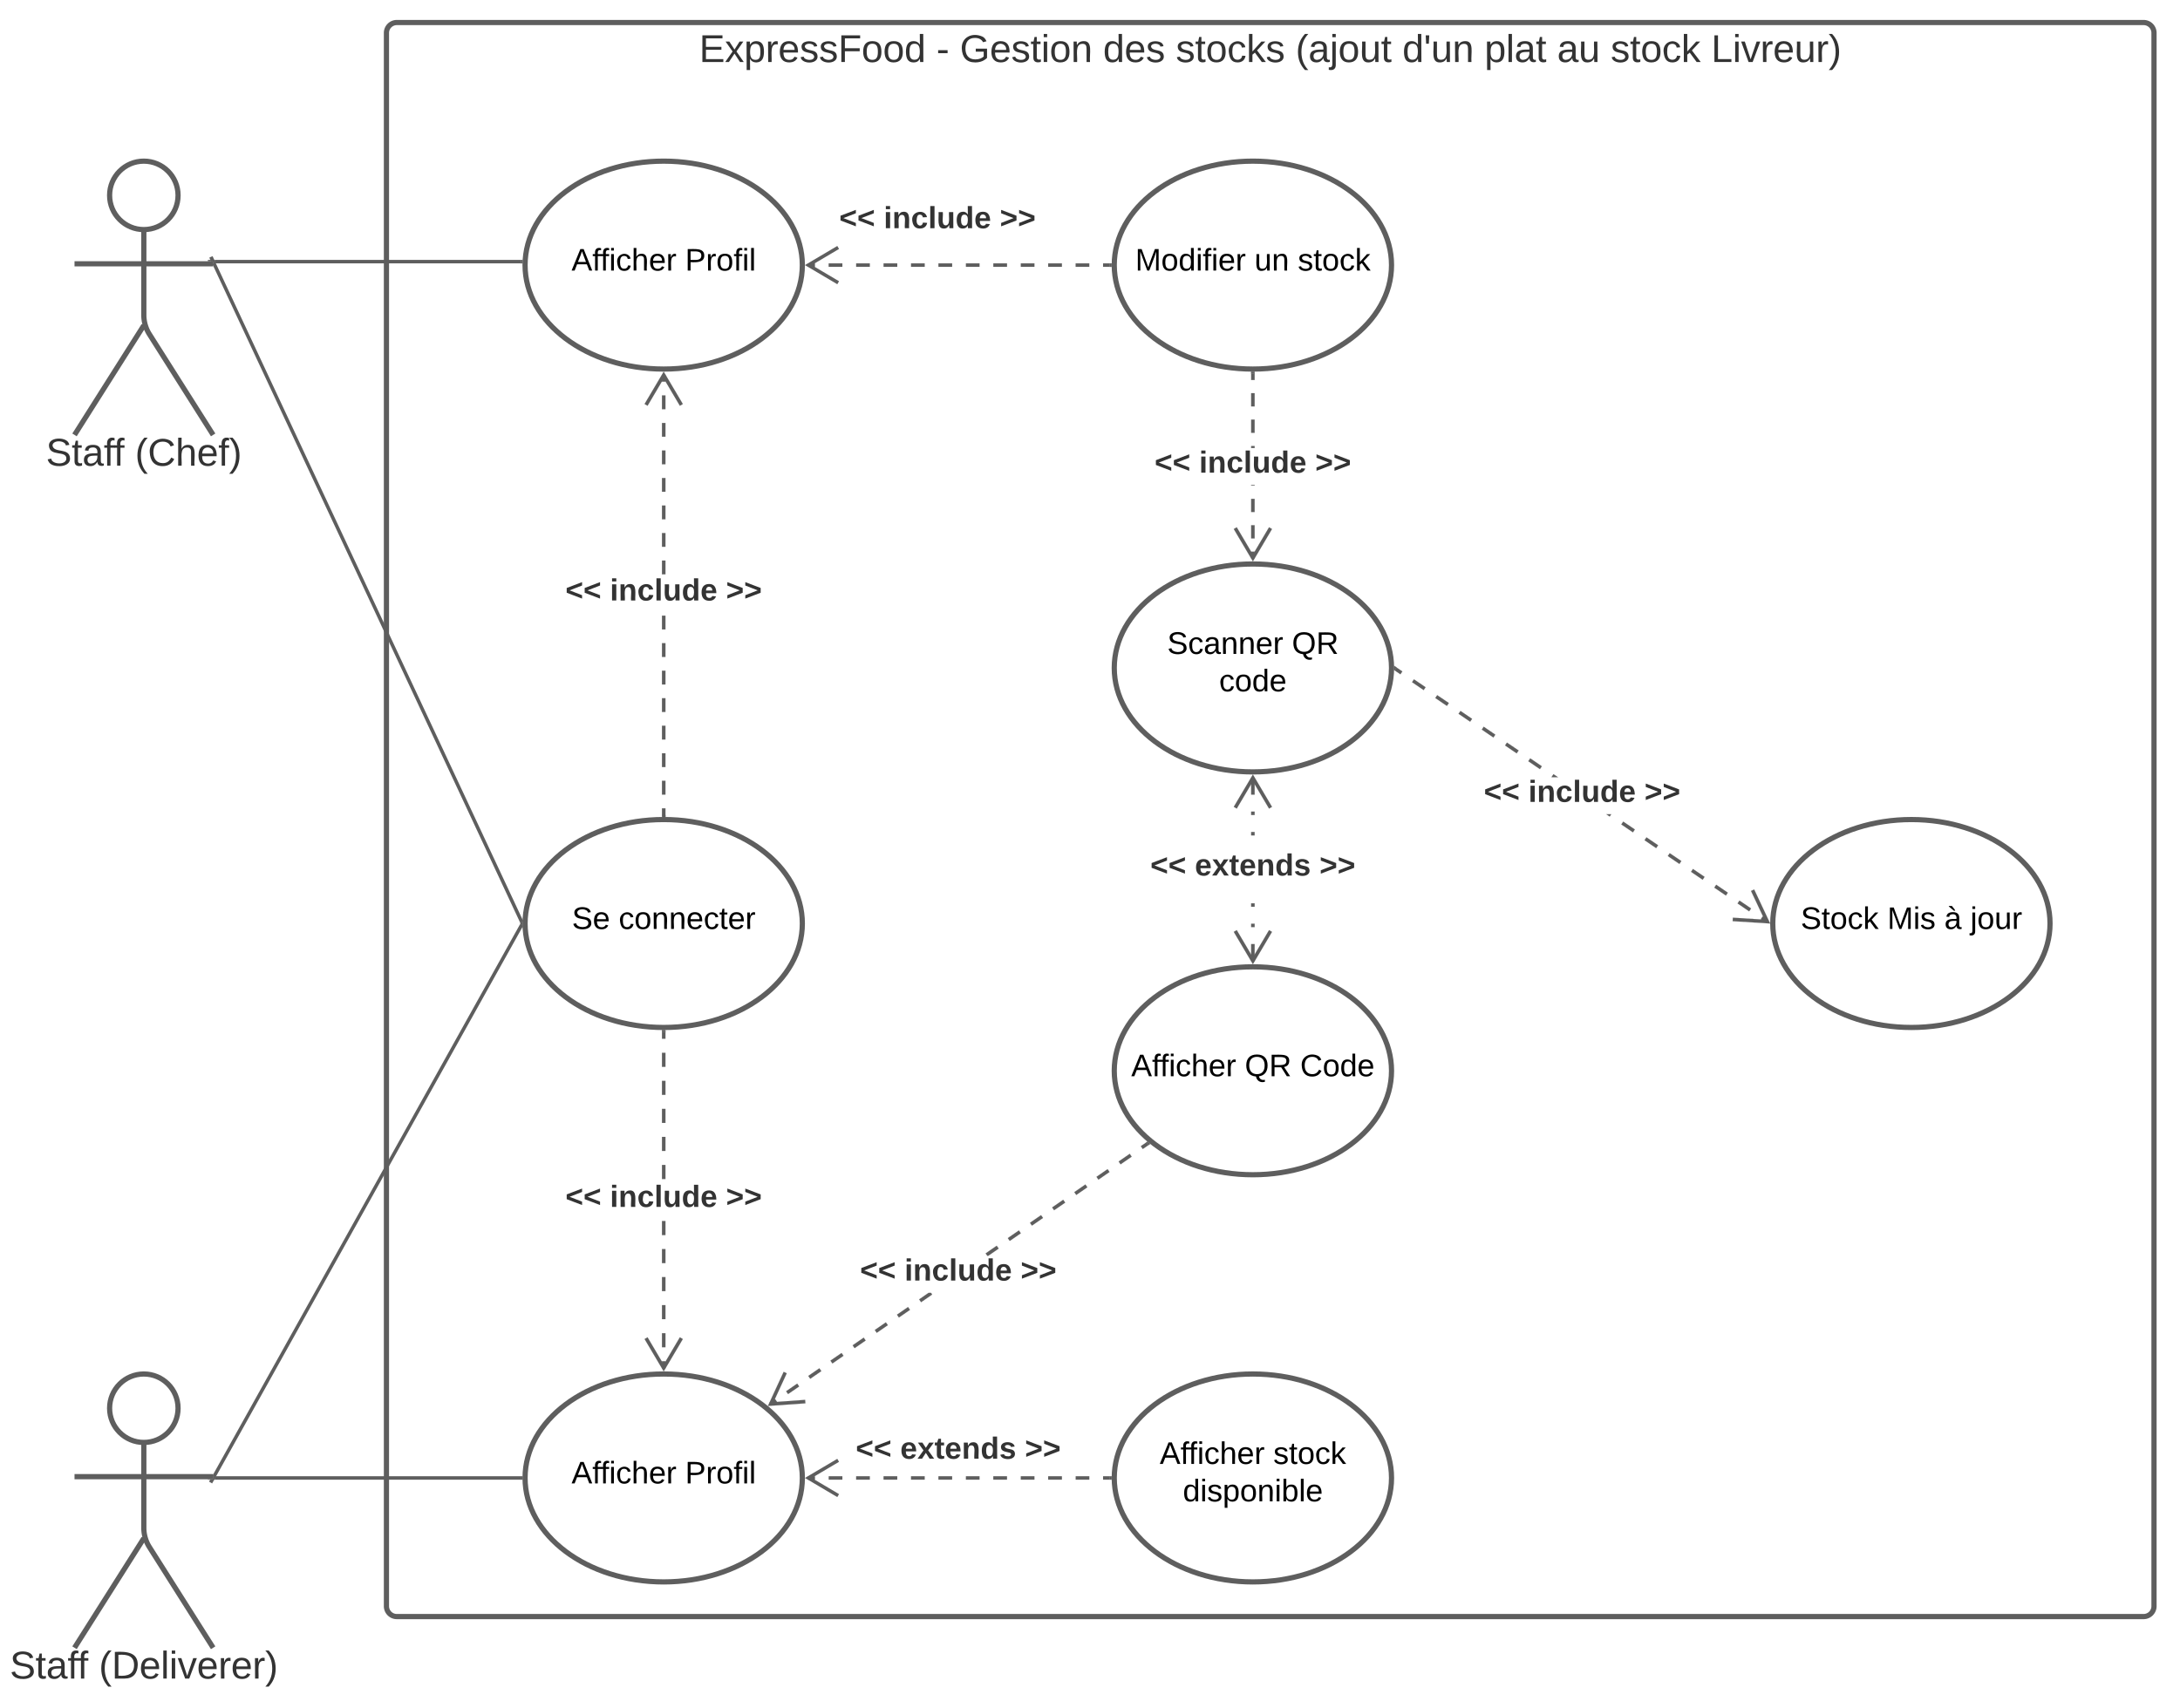 <svg xmlns="http://www.w3.org/2000/svg" xmlns:xlink="http://www.w3.org/1999/xlink" xmlns:lucid="lucid" width="1258" height="986"><g transform="translate(-37 -127)" lucid:page-tab-id="0_0"><path d="M0 0h1870.87v1322.84H0z" fill="#fff"/><path d="M260 146a6 6 0 0 1 6-6h1008a6 6 0 0 1 6 6v908a6 6 0 0 1-6 6H266a6 6 0 0 1-6-6z" stroke="#5e5e5e" stroke-width="3" fill-opacity="0"/><use xlink:href="#a" transform="matrix(1,0,0,1,265,145) translate(175.463 17.778)"/><use xlink:href="#b" transform="matrix(1,0,0,1,265,145) translate(312.377 17.778)"/><use xlink:href="#c" transform="matrix(1,0,0,1,265,145) translate(325.895 17.778)"/><use xlink:href="#d" transform="matrix(1,0,0,1,265,145) translate(408.549 17.778)"/><use xlink:href="#e" transform="matrix(1,0,0,1,265,145) translate(450.525 17.778)"/><use xlink:href="#f" transform="matrix(1,0,0,1,265,145) translate(519.66 17.778)"/><use xlink:href="#g" transform="matrix(1,0,0,1,265,145) translate(581.265 17.778)"/><use xlink:href="#h" transform="matrix(1,0,0,1,265,145) translate(628.673 17.778)"/><use xlink:href="#i" transform="matrix(1,0,0,1,265,145) translate(670.586 17.778)"/><use xlink:href="#j" transform="matrix(1,0,0,1,265,145) translate(701.451 17.778)"/><use xlink:href="#k" transform="matrix(1,0,0,1,265,145) translate(759.475 17.778)"/><path d="M139.75 939.75c0 10.9-8.84 19.75-19.75 19.75-10.9 0-19.75-8.84-19.75-19.75 0-10.9 8.84-19.75 19.75-19.75 10.9 0 19.75 8.84 19.75 19.75z" stroke="#5e5e5e" stroke-width="3" fill="#fff"/><path d="M120 959.5v49.3a20.7 20.7 0 0 0 3.2 11.07L160 1078m-40-63.2L80 1078m0-98.75h80" stroke="#5e5e5e" stroke-width="3" fill="none"/><path d="M80 926a6 6 0 0 1 6-6h68a6 6 0 0 1 6 6v168a6 6 0 0 1-6 6H86a6 6 0 0 1-6-6z" fill="none"/><use xlink:href="#l" transform="matrix(1,0,0,1,0,1078) translate(42.654 17.778)"/><use xlink:href="#m" transform="matrix(1,0,0,1,0,1078) translate(94.074 17.778)"/><path d="M139.75 239.75c0 10.9-8.84 19.75-19.75 19.75-10.9 0-19.75-8.84-19.75-19.75 0-10.9 8.84-19.75 19.75-19.75 10.9 0 19.75 8.84 19.75 19.75z" stroke="#5e5e5e" stroke-width="3" fill="#fff"/><path d="M120 259.5v49.3a20.7 20.7 0 0 0 3.2 11.07L160 378m-40-63.2L80 378m0-98.75h80" stroke="#5e5e5e" stroke-width="3" fill="none"/><path d="M80 226a6 6 0 0 1 6-6h68a6 6 0 0 1 6 6v168a6 6 0 0 1-6 6H86a6 6 0 0 1-6-6z" fill="none"/><use xlink:href="#l" transform="matrix(1,0,0,1,0,378) translate(63.519 17.778)"/><use xlink:href="#n" transform="matrix(1,0,0,1,0,378) translate(114.938 17.778)"/><path d="M840 280c0 33.14-35.82 60-80 60s-80-26.86-80-60 35.82-60 80-60 80 26.86 80 60z" stroke="#5e5e5e" stroke-width="3" fill="#fff"/><use xlink:href="#o" transform="matrix(1,0,0,1,680,220) translate(12.105 63.15)"/><use xlink:href="#p" transform="matrix(1,0,0,1,680,220) translate(80.905 63.15)"/><use xlink:href="#q" transform="matrix(1,0,0,1,680,220) translate(105.905 63.15)"/><path d="M840 980c0 33.14-35.82 60-80 60s-80-26.86-80-60 35.82-60 80-60 80 26.86 80 60z" stroke="#5e5e5e" stroke-width="3" fill="#fff"/><use xlink:href="#r" transform="matrix(1,0,0,1,680,920) translate(26.23 51.9)"/><use xlink:href="#s" transform="matrix(1,0,0,1,680,920) translate(91.78 51.9)"/><use xlink:href="#t" transform="matrix(1,0,0,1,680,920) translate(39.58 73.5)"/><path d="M500 980c0 33.14-35.82 60-80 60s-80-26.86-80-60 35.82-60 80-60 80 26.86 80 60z" stroke="#5e5e5e" stroke-width="3" fill="#fff"/><use xlink:href="#r" transform="matrix(1,0,0,1,340,920) translate(26.805 63.15)"/><use xlink:href="#u" transform="matrix(1,0,0,1,340,920) translate(92.355 63.15)"/><path d="M500 280c0 33.14-35.82 60-80 60s-80-26.86-80-60 35.82-60 80-60 80 26.86 80 60z" stroke="#5e5e5e" stroke-width="3" fill="#fff"/><use xlink:href="#r" transform="matrix(1,0,0,1,340,220) translate(26.805 63.15)"/><use xlink:href="#u" transform="matrix(1,0,0,1,340,220) translate(92.355 63.15)"/><path d="M840 745c0 33.14-35.82 60-80 60s-80-26.86-80-60 35.82-60 80-60 80 26.86 80 60z" stroke="#5e5e5e" stroke-width="3" fill="#fff"/><use xlink:href="#r" transform="matrix(1,0,0,1,680,685) translate(9.78 63.15)"/><use xlink:href="#v" transform="matrix(1,0,0,1,680,685) translate(75.33 63.15)"/><use xlink:href="#w" transform="matrix(1,0,0,1,680,685) translate(107.28 63.15)"/><path d="M500 660c0 33.14-35.82 60-80 60s-80-26.86-80-60 35.82-60 80-60 80 26.86 80 60z" stroke="#5e5e5e" stroke-width="3" fill="#fff"/><use xlink:href="#x" transform="matrix(1,0,0,1,340,600) translate(27.03 63.15)"/><use xlink:href="#y" transform="matrix(1,0,0,1,340,600) translate(54.03 63.15)"/><path d="M160.42 278.9l177.66 380.2" stroke="#5e5e5e" stroke-width="2" fill="none"/><path d="M161.34 278.5l-1.34.63v-1.38h-1.22l-.96-2.05 1.82-.84zM338.5 659.98v.43l.1 2.15-1.44-3.06 1.38-.65z" stroke="#5e5e5e" stroke-width=".05" fill="#5e5e5e"/><path d="M160.5 979.13L338 660.87" stroke="#5e5e5e" stroke-width="2" fill="none"/><path d="M161.37 979.6l-1.96 3.5-1.74-.97.78-1.38H160v-1.92zM338.5 659.98v.43l.03.8-1.4-.8 1.44-2.57z" stroke="#5e5e5e" stroke-width=".05" fill="#5e5e5e"/><path d="M161 980h176.5" stroke="#5e5e5e" stroke-width="2" fill="none"/><path d="M161.03 981H157v-.25h3V979h1.03zM338.5 979.98v.43l.02.6h-1.05v-2h1.06z" stroke="#5e5e5e" stroke-width=".05" fill="#5e5e5e"/><path d="M161 278h176.56" stroke="#5e5e5e" stroke-width="2" fill="none"/><path d="M161.03 279H160v-1.25h-3V277h4.03zM338.6 277.05l-.07 1.95h-1v-2h1.07z" stroke="#5e5e5e" stroke-width=".05" fill="#5e5e5e"/><path d="M503.32 280h3.96m7.9 0h7.93m7.93 0h7.92m7.9 0h7.93m7.92 0h7.92m7.9 0h7.93m7.92 0h7.9m7.93 0h7.92m7.92 0h7.92m7.9 0h7.93m7.9 0h7.92m7.92 0h3.96M520.68 269.82L503.46 280l17.22 10.18" stroke="#5e5e5e" stroke-width="2" fill="none"/><path d="M678.5 279.98v.43l.02.6h-1.05v-2h1.06z" stroke="#5e5e5e" stroke-width=".05" fill="#5e5e5e"/><use xlink:href="#z" transform="matrix(1,0,0,1,521.284,244.486) translate(0.005 14.222)"/><use xlink:href="#A" transform="matrix(1,0,0,1,521.284,244.486) translate(25.684 14.222)"/><use xlink:href="#B" transform="matrix(1,0,0,1,521.284,244.486) translate(92.696 14.222)"/><path d="M421 597.5h-2v-3.97h2zm0-11.9h-2v-7.96h2zm0-15.9h-2v-7.94h2zm0-15.9h-2v-7.93h2zm0-15.87h-2v-7.95h2zm0-15.9h-2v-7.93h2zm0-15.88h-2v-7.94h2zm0-15.88h-2v-7.95h2zm0-31.78h-2v-7.95h2zm0-15.9h-2v-7.94h2zm0-15.88h-2v-7.94h2zm0-15.9h-2v-7.93h2zm0-15.87h-2V387h2zm0-15.9h-2v-7.93h2zm0-15.87h-2v-7.95h2zm0-15.9h-2v-3.96h2z" stroke="#5e5e5e" stroke-width=".05" fill="#5e5e5e"/><path d="M421 598.53l-.98-.03h-.95l-.07-1.03h2z" fill="#5e5e5e"/><path d="M421.02 598.56l-1-.03h-.98l-.07-1.08h2.05zm-2-1.06l.07.98h.92l.96.02v-1zM431.04 360.17l-1.72 1.02-9.32-15.77-9.32 15.76-1.72-1.03L420 341.5z" stroke="#5e5e5e" stroke-width=".05" fill="#5e5e5e"/><use xlink:href="#z" transform="matrix(1,0,0,1,363.284,459.333) translate(0.005 14.222)"/><use xlink:href="#A" transform="matrix(1,0,0,1,363.284,459.333) translate(25.684 14.222)"/><use xlink:href="#B" transform="matrix(1,0,0,1,363.284,459.333) translate(92.696 14.222)"/><path d="M421 916.68h-2v-4.04h2zm0-12.13h-2v-8.1h2zm0-16.2h-2v-8.08h2zm0-16.17h-2v-8.1h2zm0-16.18h-2v-8.1h2zm0-16.18h-2v-8.1h2zm0-32.37h-2v-8.1h2zm0-16.18h-2v-8.1h2zm0-16.18h-2V767h2zm0-16.2h-2v-8.08h2zm0-16.17h-2v-8.1h2zm0-16.2h-2v-4.03h2z" stroke="#5e5e5e" stroke-width=".05" fill="#5e5e5e"/><path d="M419.98 721.5h.95l.07 1.03h-2v-1.06z" fill="#5e5e5e"/><path d="M419.98 721.48h.98l.07 1.07h-2.05v-1.1zm-.96 1.02h1.95l-.06-.98H420l-.96-.02zM431.04 899.83L420 918.5l-11.04-18.67 1.72-1.02 9.32 15.77 9.32-15.76z" stroke="#5e5e5e" stroke-width=".05" fill="#5e5e5e"/><use xlink:href="#z" transform="matrix(1,0,0,1,363.284,809.333) translate(0.005 14.222)"/><use xlink:href="#A" transform="matrix(1,0,0,1,363.284,809.333) translate(25.684 14.222)"/><use xlink:href="#B" transform="matrix(1,0,0,1,363.284,809.333) translate(92.696 14.222)"/><path d="M677.5 980h-3.96m-7.92 0h-7.9m-7.93 0h-7.93m-7.9 0h-7.93m-7.92 0h-7.92m-7.92 0h-7.9m-7.93 0h-7.92m-7.9 0h-7.93m-7.92 0h-7.92m-7.9 0h-7.93m-7.92 0h-7.9m-7.92 0h-3.96" stroke="#5e5e5e" stroke-width="2" fill="none"/><path d="M678.5 979.98v.43l.02.6h-1.05v-2h1.06z" stroke="#5e5e5e" stroke-width=".05" fill="#5e5e5e"/><path d="M520.68 969.82L503.46 980l17.22 10.18" stroke="#5e5e5e" stroke-width="2" fill="none"/><g><use xlink:href="#C" transform="matrix(1,0,0,1,530.815,954.667) translate(0.005 14.222)"/><use xlink:href="#D" transform="matrix(1,0,0,1,530.815,954.667) translate(25.684 14.222)"/><use xlink:href="#E" transform="matrix(1,0,0,1,530.815,954.667) translate(97.635 14.222)"/></g><path d="M485.37 936.03l-3.2 2.2-1.13-1.63 3.2-2.2zm12.8-8.84l-6.4 4.4-1.14-1.63 6.4-4.43zm12.8-8.85l-6.4 4.42-1.15-1.65 6.4-4.42zm12.78-8.84l-6.4 4.43-1.13-1.65 6.4-4.42zm12.8-8.83l-6.4 4.42-1.14-1.66 6.4-4.42zm12.78-8.85l-6.4 4.42-1.13-1.64 6.4-4.42zm12.8-8.84l-6.4 4.42-1.14-1.64 6.4-4.42zm12.78-8.84l-6.38 4.42-1.14-1.64 5.43-3.75h1.44zm38.4-26.52l-6.1 4.2h-.45l-1-1.43 6.4-4.43zm12.78-8.84l-6.4 4.42-1.13-1.65 6.4-4.42zm12.8-8.85l-6.4 4.43-1.14-1.65 6.4-4.4zm12.8-8.84l-6.4 4.4-1.15-1.63 6.4-4.42zm12.78-8.85l-6.4 4.42-1.13-1.64 6.4-4.42zm12.8-8.84l-6.4 4.43-1.14-1.64 6.4-4.43zm12.78-8.83l-6.4 4.42-1.13-1.65 6.4-4.43zm9.6-6.63l-3.2 2.2-1.14-1.64 3.2-2.2z" stroke="#5e5e5e" stroke-width=".05" fill="#5e5e5e"/><path d="M699.96 786.6l.76.6-1.1.75-1.14-1.64.63-.43z" fill="#5e5e5e"/><path d="M699.98 786.6l.78.6-1.15.8-1.16-1.7.67-.46zm-1.47-.3l1.12 1.62 1.05-.73-.72-.57-.84-.73zM491 919.6l-7.66 16.62 18.27-1.3.15 2-21.64 1.53 9.1-19.7z" stroke="#5e5e5e" stroke-width=".05" fill="#5e5e5e"/><g><use xlink:href="#z" transform="matrix(1,0,0,1,533.284,851.833) translate(0.005 14.222)"/><use xlink:href="#A" transform="matrix(1,0,0,1,533.284,851.833) translate(25.684 14.222)"/><use xlink:href="#B" transform="matrix(1,0,0,1,533.284,851.833) translate(92.696 14.222)"/></g><path d="M840 512.5c0 33.14-35.82 60-80 60s-80-26.86-80-60 35.82-60 80-60 80 26.86 80 60z" stroke="#5e5e5e" stroke-width="3" fill="#fff"/><g><use xlink:href="#F" transform="matrix(1,0,0,1,680,452.5) translate(30.555 51.9)"/><use xlink:href="#G" transform="matrix(1,0,0,1,680,452.5) translate(102.505 51.9)"/><use xlink:href="#H" transform="matrix(1,0,0,1,680,452.5) translate(60.505 73.5)"/></g><path d="M761 449.18h-2v-3.8h2zm0-11.43h-2v-7.62h2zm0-15.24h-2v-7.6h2zm0-15.23h-2v-.35h2zm0-21.7h-2v-1.16h2zm0-8.78h-2v-7.63h2zm0-15.25h-2v-7.62h2zm0-15.24h-2v-3.8h2z" stroke="#5e5e5e" stroke-width=".05" fill="#5e5e5e"/><path d="M771.04 432.33L760 451l-11.04-18.67 1.72-1.02 9.32 15.77 9.32-15.76z" stroke="#5e5e5e" stroke-width=".05" fill="#5e5e5e"/><path d="M759.98 341.5h.95l.07 1.03h-2v-1.06z" fill="#5e5e5e"/><path d="M759.98 341.48h.98l.07 1.07h-2.05v-1.1zm-.96 1.02h1.95l-.06-.98H760l-.96-.02z" stroke="#5e5e5e" stroke-width=".05" fill="#5e5e5e"/><g><use xlink:href="#C" transform="matrix(1,0,0,1,703.284,385.583) translate(0.005 14.222)"/><use xlink:href="#I" transform="matrix(1,0,0,1,703.284,385.583) translate(25.684 14.222)"/><use xlink:href="#E" transform="matrix(1,0,0,1,703.284,385.583) translate(92.696 14.222)"/></g><path d="M761 681.68h-2v-9.8h2zm0-19.6h-2v-1.96h2zm0-11.76h-2v-1.97h2zm0-41.17h-2v-1.97h2zm0-11.77h-2v-1.96h2zm0-11.76h-2v-9.8h2z" stroke="#5e5e5e" stroke-width=".05" fill="#5e5e5e"/><path d="M771.04 592.67l-1.72 1.02-9.32-15.77-9.32 15.76-1.72-1.03L760 574zM771.04 664.83L760 683.5l-11.04-18.67 1.72-1.02 9.32 15.77 9.32-15.76z" stroke="#5e5e5e" stroke-width=".05" fill="#5e5e5e"/><g><use xlink:href="#z" transform="matrix(1,0,0,1,700.815,618.083) translate(0.005 14.222)"/><use xlink:href="#J" transform="matrix(1,0,0,1,700.815,618.083) translate(25.684 14.222)"/><use xlink:href="#B" transform="matrix(1,0,0,1,700.815,618.083) translate(97.635 14.222)"/></g><path d="M1220 660c0 33.14-35.82 60-80 60s-80-26.86-80-60 35.82-60 80-60 80 26.86 80 60z" stroke="#5e5e5e" stroke-width="3" fill="#fff"/><g><use xlink:href="#K" transform="matrix(1,0,0,1,1060,600) translate(16.105 63.15)"/><use xlink:href="#L" transform="matrix(1,0,0,1,1060,600) translate(66.105 63.15)"/><use xlink:href="#M" transform="matrix(1,0,0,1,1060,600) translate(99.005 63.15)"/><use xlink:href="#N" transform="matrix(1,0,0,1,1060,600) translate(114.005 63.15)"/></g><path d="M1057.56 658.15l-1.13 1.65-3.35-2.27 1.12-1.66zm-10.06-6.84l-1.13 1.67-6.7-4.57 1.12-1.65zm-13.42-9.1l-1.13 1.64-6.7-4.55 1.12-1.67zm-13.42-9.13l-1.12 1.66-6.7-4.56 1.1-1.66zm-13.4-9.12l-1.14 1.66-6.7-4.55 1.12-1.66zm-13.43-9.12l-1.13 1.66-6.7-4.57 1.12-1.66zm-13.42-9.12l-1.1 1.67-6.72-4.56 1.12-1.65zm-14.53-7.45l-1.96-1.33h2.88zm-29.78-22.67h-3.57l-.2-.13 1.12-1.66zm-9.36-6.35l-1.12 1.66-6.7-4.57 1.12-1.66zm-13.4-9.12l-1.14 1.67-6.7-4.56 1.12-1.65zM899.9 551l-1.1 1.65-6.72-4.56 1.12-1.67zm-13.4-9.13l-1.13 1.66-6.7-4.56 1.12-1.66zm-13.42-9.12l-1.13 1.66-6.7-4.55 1.12-1.65zm-13.42-9.12l-1.12 1.66-6.7-4.57 1.1-1.65zm-13.42-9.12l-1.12 1.67-3.36-2.28 1.13-1.66z" stroke="#5e5e5e" stroke-width=".05" fill="#5e5e5e"/><path d="M1058.5 660l-21.65-1.36.13-2 18.27 1.15-7.8-16.58 1.82-.85z" stroke="#5e5e5e" stroke-width=".05" fill="#5e5e5e"/><path d="M842.9 512.25l-1.1 1.65-.34-.22.04-1.16v-.43l-.03-.83z" fill="#5e5e5e"/><path d="M842.95 512.24l-1.16 1.7-.36-.24.03-1.18v-.43l-.03-.88zm-1.43-.15v.42l-.03 1.15.28.2 1.1-1.6-1.4-.95z" stroke="#5e5e5e" stroke-width=".05" fill="#5e5e5e"/><g><use xlink:href="#z" transform="matrix(1,0,0,1,893.284,575.583) translate(0.005 14.222)"/><use xlink:href="#A" transform="matrix(1,0,0,1,893.284,575.583) translate(25.684 14.222)"/><use xlink:href="#B" transform="matrix(1,0,0,1,893.284,575.583) translate(92.696 14.222)"/></g><defs><path fill="#333" d="M30 0v-248h187v28H63v79h144v27H63v87h162V0H30" id="O"/><path fill="#333" d="M141 0L90-78 38 0H4l68-98-65-92h35l48 74 47-74h35l-64 92 68 98h-35" id="P"/><path fill="#333" d="M115-194c55 1 70 41 70 98S169 2 115 4C84 4 66-9 55-30l1 105H24l-1-265h31l2 30c10-21 28-34 59-34zm-8 174c40 0 45-34 45-75s-6-73-45-74c-42 0-51 32-51 76 0 43 10 73 51 73" id="Q"/><path fill="#333" d="M114-163C36-179 61-72 57 0H25l-1-190h30c1 12-1 29 2 39 6-27 23-49 58-41v29" id="R"/><path fill="#333" d="M100-194c63 0 86 42 84 106H49c0 40 14 67 53 68 26 1 43-12 49-29l28 8c-11 28-37 45-77 45C44 4 14-33 15-96c1-61 26-98 85-98zm52 81c6-60-76-77-97-28-3 7-6 17-6 28h103" id="S"/><path fill="#333" d="M135-143c-3-34-86-38-87 0 15 53 115 12 119 90S17 21 10-45l28-5c4 36 97 45 98 0-10-56-113-15-118-90-4-57 82-63 122-42 12 7 21 19 24 35" id="T"/><path fill="#333" d="M63-220v92h138v28H63V0H30v-248h175v28H63" id="U"/><path fill="#333" d="M100-194c62-1 85 37 85 99 1 63-27 99-86 99S16-35 15-95c0-66 28-99 85-99zM99-20c44 1 53-31 53-75 0-43-8-75-51-75s-53 32-53 75 10 74 51 75" id="V"/><path fill="#333" d="M85-194c31 0 48 13 60 33l-1-100h32l1 261h-30c-2-10 0-23-3-31C134-8 116 4 85 4 32 4 16-35 15-94c0-66 23-100 70-100zm9 24c-40 0-46 34-46 75 0 40 6 74 45 74 42 0 51-32 51-76 0-42-9-74-50-73" id="W"/><g id="a"><use transform="matrix(0.062,0,0,0.062,0,0)" xlink:href="#O"/><use transform="matrix(0.062,0,0,0.062,14.815,0)" xlink:href="#P"/><use transform="matrix(0.062,0,0,0.062,25.926,0)" xlink:href="#Q"/><use transform="matrix(0.062,0,0,0.062,38.272,0)" xlink:href="#R"/><use transform="matrix(0.062,0,0,0.062,45.617,0)" xlink:href="#S"/><use transform="matrix(0.062,0,0,0.062,57.963,0)" xlink:href="#T"/><use transform="matrix(0.062,0,0,0.062,69.074,0)" xlink:href="#T"/><use transform="matrix(0.062,0,0,0.062,80.185,0)" xlink:href="#U"/><use transform="matrix(0.062,0,0,0.062,93.704,0)" xlink:href="#V"/><use transform="matrix(0.062,0,0,0.062,106.049,0)" xlink:href="#V"/><use transform="matrix(0.062,0,0,0.062,118.395,0)" xlink:href="#W"/></g><path fill="#333" d="M16-82v-28h88v28H16" id="X"/><use transform="matrix(0.062,0,0,0.062,0,0)" xlink:href="#X" id="b"/><path fill="#333" d="M143 4C61 4 22-44 18-125c-5-107 100-154 193-111 17 8 29 25 37 43l-32 9c-13-25-37-40-76-40-61 0-88 39-88 99 0 61 29 100 91 101 35 0 62-11 79-27v-45h-74v-28h105v86C228-13 192 4 143 4" id="Y"/><path fill="#333" d="M59-47c-2 24 18 29 38 22v24C64 9 27 4 27-40v-127H5v-23h24l9-43h21v43h35v23H59v120" id="Z"/><path fill="#333" d="M24-231v-30h32v30H24zM24 0v-190h32V0H24" id="aa"/><path fill="#333" d="M117-194c89-4 53 116 60 194h-32v-121c0-31-8-49-39-48C34-167 62-67 57 0H25l-1-190h30c1 10-1 24 2 32 11-22 29-35 61-36" id="ab"/><g id="c"><use transform="matrix(0.062,0,0,0.062,0,0)" xlink:href="#Y"/><use transform="matrix(0.062,0,0,0.062,17.284,0)" xlink:href="#S"/><use transform="matrix(0.062,0,0,0.062,29.63,0)" xlink:href="#T"/><use transform="matrix(0.062,0,0,0.062,40.741,0)" xlink:href="#Z"/><use transform="matrix(0.062,0,0,0.062,46.914,0)" xlink:href="#aa"/><use transform="matrix(0.062,0,0,0.062,51.79,0)" xlink:href="#V"/><use transform="matrix(0.062,0,0,0.062,64.136,0)" xlink:href="#ab"/></g><g id="d"><use transform="matrix(0.062,0,0,0.062,0,0)" xlink:href="#W"/><use transform="matrix(0.062,0,0,0.062,12.346,0)" xlink:href="#S"/><use transform="matrix(0.062,0,0,0.062,24.691,0)" xlink:href="#T"/></g><path fill="#333" d="M96-169c-40 0-48 33-48 73s9 75 48 75c24 0 41-14 43-38l32 2c-6 37-31 61-74 61-59 0-76-41-82-99-10-93 101-131 147-64 4 7 5 14 7 22l-32 3c-4-21-16-35-41-35" id="ac"/><path fill="#333" d="M143 0L79-87 56-68V0H24v-261h32v163l83-92h37l-77 82L181 0h-38" id="ad"/><g id="e"><use transform="matrix(0.062,0,0,0.062,0,0)" xlink:href="#T"/><use transform="matrix(0.062,0,0,0.062,11.111,0)" xlink:href="#Z"/><use transform="matrix(0.062,0,0,0.062,17.284,0)" xlink:href="#V"/><use transform="matrix(0.062,0,0,0.062,29.63,0)" xlink:href="#ac"/><use transform="matrix(0.062,0,0,0.062,40.741,0)" xlink:href="#ad"/><use transform="matrix(0.062,0,0,0.062,51.852,0)" xlink:href="#T"/></g><path fill="#333" d="M87 75C49 33 22-17 22-94c0-76 28-126 65-167h31c-38 41-64 92-64 168S80 34 118 75H87" id="ae"/><path fill="#333" d="M141-36C126-15 110 5 73 4 37 3 15-17 15-53c-1-64 63-63 125-63 3-35-9-54-41-54-24 1-41 7-42 31l-33-3c5-37 33-52 76-52 45 0 72 20 72 64v82c-1 20 7 32 28 27v20c-31 9-61-2-59-35zM48-53c0 20 12 33 32 33 41-3 63-29 60-74-43 2-92-5-92 41" id="af"/><path fill="#333" d="M24-231v-30h32v30H24zM-9 49c24 4 33-6 33-30v-209h32V24c2 40-23 58-65 49V49" id="ag"/><path fill="#333" d="M84 4C-5 8 30-112 23-190h32v120c0 31 7 50 39 49 72-2 45-101 50-169h31l1 190h-30c-1-10 1-25-2-33-11 22-28 36-60 37" id="ah"/><g id="f"><use transform="matrix(0.062,0,0,0.062,0,0)" xlink:href="#ae"/><use transform="matrix(0.062,0,0,0.062,7.346,0)" xlink:href="#af"/><use transform="matrix(0.062,0,0,0.062,19.691,0)" xlink:href="#ag"/><use transform="matrix(0.062,0,0,0.062,24.568,0)" xlink:href="#V"/><use transform="matrix(0.062,0,0,0.062,36.914,0)" xlink:href="#ah"/><use transform="matrix(0.062,0,0,0.062,49.259,0)" xlink:href="#Z"/></g><path fill="#333" d="M47-170H22l-4-78h33" id="ai"/><g id="g"><use transform="matrix(0.062,0,0,0.062,0,0)" xlink:href="#W"/><use transform="matrix(0.062,0,0,0.062,12.346,0)" xlink:href="#ai"/><use transform="matrix(0.062,0,0,0.062,16.543,0)" xlink:href="#ah"/><use transform="matrix(0.062,0,0,0.062,28.889,0)" xlink:href="#ab"/></g><path fill="#333" d="M24 0v-261h32V0H24" id="aj"/><g id="h"><use transform="matrix(0.062,0,0,0.062,0,0)" xlink:href="#Q"/><use transform="matrix(0.062,0,0,0.062,12.346,0)" xlink:href="#aj"/><use transform="matrix(0.062,0,0,0.062,17.222,0)" xlink:href="#af"/><use transform="matrix(0.062,0,0,0.062,29.568,0)" xlink:href="#Z"/></g><g id="i"><use transform="matrix(0.062,0,0,0.062,0,0)" xlink:href="#af"/><use transform="matrix(0.062,0,0,0.062,12.346,0)" xlink:href="#ah"/></g><g id="j"><use transform="matrix(0.062,0,0,0.062,0,0)" xlink:href="#T"/><use transform="matrix(0.062,0,0,0.062,11.111,0)" xlink:href="#Z"/><use transform="matrix(0.062,0,0,0.062,17.284,0)" xlink:href="#V"/><use transform="matrix(0.062,0,0,0.062,29.63,0)" xlink:href="#ac"/><use transform="matrix(0.062,0,0,0.062,40.741,0)" xlink:href="#ad"/></g><path fill="#333" d="M30 0v-248h33v221h125V0H30" id="ak"/><path fill="#333" d="M108 0H70L1-190h34L89-25l56-165h34" id="al"/><path fill="#333" d="M33-261c38 41 65 92 65 168S71 34 33 75H2C39 34 66-17 66-93S39-220 2-261h31" id="am"/><g id="k"><use transform="matrix(0.062,0,0,0.062,0,0)" xlink:href="#ak"/><use transform="matrix(0.062,0,0,0.062,12.346,0)" xlink:href="#aa"/><use transform="matrix(0.062,0,0,0.062,17.222,0)" xlink:href="#al"/><use transform="matrix(0.062,0,0,0.062,28.333,0)" xlink:href="#R"/><use transform="matrix(0.062,0,0,0.062,35.679,0)" xlink:href="#S"/><use transform="matrix(0.062,0,0,0.062,48.025,0)" xlink:href="#ah"/><use transform="matrix(0.062,0,0,0.062,60.37,0)" xlink:href="#R"/><use transform="matrix(0.062,0,0,0.062,67.716,0)" xlink:href="#am"/></g><path fill="#333" d="M185-189c-5-48-123-54-124 2 14 75 158 14 163 119 3 78-121 87-175 55-17-10-28-26-33-46l33-7c5 56 141 63 141-1 0-78-155-14-162-118-5-82 145-84 179-34 5 7 8 16 11 25" id="an"/><path fill="#333" d="M101-234c-31-9-42 10-38 44h38v23H63V0H32v-167H5v-23h27c-7-52 17-82 69-68v24" id="ao"/><g id="l"><use transform="matrix(0.062,0,0,0.062,0,0)" xlink:href="#an"/><use transform="matrix(0.062,0,0,0.062,14.815,0)" xlink:href="#Z"/><use transform="matrix(0.062,0,0,0.062,20.988,0)" xlink:href="#af"/><use transform="matrix(0.062,0,0,0.062,33.333,0)" xlink:href="#ao"/><use transform="matrix(0.062,0,0,0.062,39.074,0)" xlink:href="#ao"/></g><path fill="#333" d="M30-248c118-7 216 8 213 122C240-48 200 0 122 0H30v-248zM63-27c89 8 146-16 146-99s-60-101-146-95v194" id="ap"/><g id="m"><use transform="matrix(0.062,0,0,0.062,0,0)" xlink:href="#ae"/><use transform="matrix(0.062,0,0,0.062,7.346,0)" xlink:href="#ap"/><use transform="matrix(0.062,0,0,0.062,23.333,0)" xlink:href="#S"/><use transform="matrix(0.062,0,0,0.062,35.679,0)" xlink:href="#aj"/><use transform="matrix(0.062,0,0,0.062,40.556,0)" xlink:href="#aa"/><use transform="matrix(0.062,0,0,0.062,45.432,0)" xlink:href="#al"/><use transform="matrix(0.062,0,0,0.062,56.543,0)" xlink:href="#S"/><use transform="matrix(0.062,0,0,0.062,68.889,0)" xlink:href="#R"/><use transform="matrix(0.062,0,0,0.062,76.235,0)" xlink:href="#S"/><use transform="matrix(0.062,0,0,0.062,88.58,0)" xlink:href="#R"/><use transform="matrix(0.062,0,0,0.062,95.926,0)" xlink:href="#am"/></g><path fill="#333" d="M212-179c-10-28-35-45-73-45-59 0-87 40-87 99 0 60 29 101 89 101 43 0 62-24 78-52l27 14C228-24 195 4 139 4 59 4 22-46 18-125c-6-104 99-153 187-111 19 9 31 26 39 46" id="aq"/><path fill="#333" d="M106-169C34-169 62-67 57 0H25v-261h32l-1 103c12-21 28-36 61-36 89 0 53 116 60 194h-32v-121c2-32-8-49-39-48" id="ar"/><g id="n"><use transform="matrix(0.062,0,0,0.062,0,0)" xlink:href="#ae"/><use transform="matrix(0.062,0,0,0.062,7.346,0)" xlink:href="#aq"/><use transform="matrix(0.062,0,0,0.062,23.333,0)" xlink:href="#ar"/><use transform="matrix(0.062,0,0,0.062,35.679,0)" xlink:href="#S"/><use transform="matrix(0.062,0,0,0.062,48.025,0)" xlink:href="#ao"/><use transform="matrix(0.062,0,0,0.062,54.198,0)" xlink:href="#am"/></g><path d="M240 0l2-218c-23 76-54 145-80 218h-23L58-218 59 0H30v-248h44l77 211c21-75 51-140 76-211h43V0h-30" id="as"/><path d="M100-194c62-1 85 37 85 99 1 63-27 99-86 99S16-35 15-95c0-66 28-99 85-99zM99-20c44 1 53-31 53-75 0-43-8-75-51-75s-53 32-53 75 10 74 51 75" id="at"/><path d="M85-194c31 0 48 13 60 33l-1-100h32l1 261h-30c-2-10 0-23-3-31C134-8 116 4 85 4 32 4 16-35 15-94c0-66 23-100 70-100zm9 24c-40 0-46 34-46 75 0 40 6 74 45 74 42 0 51-32 51-76 0-42-9-74-50-73" id="au"/><path d="M24-231v-30h32v30H24zM24 0v-190h32V0H24" id="av"/><path d="M101-234c-31-9-42 10-38 44h38v23H63V0H32v-167H5v-23h27c-7-52 17-82 69-68v24" id="aw"/><path d="M100-194c63 0 86 42 84 106H49c0 40 14 67 53 68 26 1 43-12 49-29l28 8c-11 28-37 45-77 45C44 4 14-33 15-96c1-61 26-98 85-98zm52 81c6-60-76-77-97-28-3 7-6 17-6 28h103" id="ax"/><path d="M114-163C36-179 61-72 57 0H25l-1-190h30c1 12-1 29 2 39 6-27 23-49 58-41v29" id="ay"/><g id="o"><use transform="matrix(0.05,0,0,0.05,0,0)" xlink:href="#as"/><use transform="matrix(0.05,0,0,0.05,14.95,0)" xlink:href="#at"/><use transform="matrix(0.05,0,0,0.05,24.95,0)" xlink:href="#au"/><use transform="matrix(0.05,0,0,0.05,34.95,0)" xlink:href="#av"/><use transform="matrix(0.05,0,0,0.05,38.9,0)" xlink:href="#aw"/><use transform="matrix(0.05,0,0,0.05,43.9,0)" xlink:href="#av"/><use transform="matrix(0.05,0,0,0.05,47.85,0)" xlink:href="#ax"/><use transform="matrix(0.05,0,0,0.05,57.85,0)" xlink:href="#ay"/></g><path d="M84 4C-5 8 30-112 23-190h32v120c0 31 7 50 39 49 72-2 45-101 50-169h31l1 190h-30c-1-10 1-25-2-33-11 22-28 36-60 37" id="az"/><path d="M117-194c89-4 53 116 60 194h-32v-121c0-31-8-49-39-48C34-167 62-67 57 0H25l-1-190h30c1 10-1 24 2 32 11-22 29-35 61-36" id="aA"/><g id="p"><use transform="matrix(0.05,0,0,0.05,0,0)" xlink:href="#az"/><use transform="matrix(0.05,0,0,0.05,10,0)" xlink:href="#aA"/></g><path d="M135-143c-3-34-86-38-87 0 15 53 115 12 119 90S17 21 10-45l28-5c4 36 97 45 98 0-10-56-113-15-118-90-4-57 82-63 122-42 12 7 21 19 24 35" id="aB"/><path d="M59-47c-2 24 18 29 38 22v24C64 9 27 4 27-40v-127H5v-23h24l9-43h21v43h35v23H59v120" id="aC"/><path d="M96-169c-40 0-48 33-48 73s9 75 48 75c24 0 41-14 43-38l32 2c-6 37-31 61-74 61-59 0-76-41-82-99-10-93 101-131 147-64 4 7 5 14 7 22l-32 3c-4-21-16-35-41-35" id="aD"/><path d="M143 0L79-87 56-68V0H24v-261h32v163l83-92h37l-77 82L181 0h-38" id="aE"/><g id="q"><use transform="matrix(0.05,0,0,0.05,0,0)" xlink:href="#aB"/><use transform="matrix(0.05,0,0,0.05,9,0)" xlink:href="#aC"/><use transform="matrix(0.05,0,0,0.05,14,0)" xlink:href="#at"/><use transform="matrix(0.05,0,0,0.05,24,0)" xlink:href="#aD"/><use transform="matrix(0.05,0,0,0.05,33,0)" xlink:href="#aE"/></g><path d="M205 0l-28-72H64L36 0H1l101-248h38L239 0h-34zm-38-99l-47-123c-12 45-31 82-46 123h93" id="aF"/><path d="M106-169C34-169 62-67 57 0H25v-261h32l-1 103c12-21 28-36 61-36 89 0 53 116 60 194h-32v-121c2-32-8-49-39-48" id="aG"/><g id="r"><use transform="matrix(0.05,0,0,0.05,0,0)" xlink:href="#aF"/><use transform="matrix(0.05,0,0,0.05,12,0)" xlink:href="#aw"/><use transform="matrix(0.05,0,0,0.05,16.65,0)" xlink:href="#aw"/><use transform="matrix(0.05,0,0,0.05,21.65,0)" xlink:href="#av"/><use transform="matrix(0.05,0,0,0.05,25.6,0)" xlink:href="#aD"/><use transform="matrix(0.05,0,0,0.05,34.6,0)" xlink:href="#aG"/><use transform="matrix(0.05,0,0,0.05,44.6,0)" xlink:href="#ax"/><use transform="matrix(0.05,0,0,0.05,54.6,0)" xlink:href="#ay"/></g><g id="s"><use transform="matrix(0.05,0,0,0.05,0,0)" xlink:href="#aB"/><use transform="matrix(0.05,0,0,0.05,9,0)" xlink:href="#aC"/><use transform="matrix(0.05,0,0,0.05,14,0)" xlink:href="#at"/><use transform="matrix(0.05,0,0,0.05,24,0)" xlink:href="#aD"/><use transform="matrix(0.05,0,0,0.05,33,0)" xlink:href="#aE"/></g><path d="M115-194c55 1 70 41 70 98S169 2 115 4C84 4 66-9 55-30l1 105H24l-1-265h31l2 30c10-21 28-34 59-34zm-8 174c40 0 45-34 45-75s-6-73-45-74c-42 0-51 32-51 76 0 43 10 73 51 73" id="aH"/><path d="M115-194c53 0 69 39 70 98 0 66-23 100-70 100C84 3 66-7 56-30L54 0H23l1-261h32v101c10-23 28-34 59-34zm-8 174c40 0 45-34 45-75 0-40-5-75-45-74-42 0-51 32-51 76 0 43 10 73 51 73" id="aI"/><path d="M24 0v-261h32V0H24" id="aJ"/><g id="t"><use transform="matrix(0.05,0,0,0.05,0,0)" xlink:href="#au"/><use transform="matrix(0.05,0,0,0.05,10,0)" xlink:href="#av"/><use transform="matrix(0.05,0,0,0.05,13.95,0)" xlink:href="#aB"/><use transform="matrix(0.05,0,0,0.05,22.95,0)" xlink:href="#aH"/><use transform="matrix(0.05,0,0,0.05,32.95,0)" xlink:href="#at"/><use transform="matrix(0.05,0,0,0.05,42.95,0)" xlink:href="#aA"/><use transform="matrix(0.05,0,0,0.05,52.95,0)" xlink:href="#av"/><use transform="matrix(0.05,0,0,0.05,56.9,0)" xlink:href="#aI"/><use transform="matrix(0.05,0,0,0.05,66.9,0)" xlink:href="#aJ"/><use transform="matrix(0.05,0,0,0.05,70.85,0)" xlink:href="#ax"/></g><path d="M30-248c87 1 191-15 191 75 0 78-77 80-158 76V0H30v-248zm33 125c57 0 124 11 124-50 0-59-68-47-124-48v98" id="aK"/><g id="u"><use transform="matrix(0.05,0,0,0.05,0,0)" xlink:href="#aK"/><use transform="matrix(0.05,0,0,0.05,12,0)" xlink:href="#ay"/><use transform="matrix(0.05,0,0,0.05,17.95,0)" xlink:href="#at"/><use transform="matrix(0.05,0,0,0.05,27.95,0)" xlink:href="#aw"/><use transform="matrix(0.05,0,0,0.05,32.95,0)" xlink:href="#av"/><use transform="matrix(0.05,0,0,0.05,36.9,0)" xlink:href="#aJ"/></g><path d="M140-251c81 0 123 46 123 126C263-53 228-8 163 1c7 30 30 48 69 40v23c-55 16-95-15-103-61C56-3 17-48 17-125c0-80 42-126 123-126zm0 227c63 0 89-41 89-101s-29-99-89-99c-61 0-89 39-89 99S79-25 140-24" id="aL"/><path d="M233-177c-1 41-23 64-60 70L243 0h-38l-65-103H63V0H30v-248c88 3 205-21 203 71zM63-129c60-2 137 13 137-47 0-61-80-42-137-45v92" id="aM"/><g id="v"><use transform="matrix(0.05,0,0,0.05,0,0)" xlink:href="#aL"/><use transform="matrix(0.05,0,0,0.05,14,0)" xlink:href="#aM"/></g><path d="M212-179c-10-28-35-45-73-45-59 0-87 40-87 99 0 60 29 101 89 101 43 0 62-24 78-52l27 14C228-24 195 4 139 4 59 4 22-46 18-125c-6-104 99-153 187-111 19 9 31 26 39 46" id="aN"/><g id="w"><use transform="matrix(0.05,0,0,0.05,0,0)" xlink:href="#aN"/><use transform="matrix(0.05,0,0,0.05,12.95,0)" xlink:href="#at"/><use transform="matrix(0.05,0,0,0.05,22.95,0)" xlink:href="#au"/><use transform="matrix(0.05,0,0,0.05,32.95,0)" xlink:href="#ax"/></g><path d="M185-189c-5-48-123-54-124 2 14 75 158 14 163 119 3 78-121 87-175 55-17-10-28-26-33-46l33-7c5 56 141 63 141-1 0-78-155-14-162-118-5-82 145-84 179-34 5 7 8 16 11 25" id="aO"/><g id="x"><use transform="matrix(0.05,0,0,0.05,0,0)" xlink:href="#aO"/><use transform="matrix(0.05,0,0,0.05,12,0)" xlink:href="#ax"/></g><g id="y"><use transform="matrix(0.05,0,0,0.05,0,0)" xlink:href="#aD"/><use transform="matrix(0.05,0,0,0.05,9,0)" xlink:href="#at"/><use transform="matrix(0.05,0,0,0.05,19,0)" xlink:href="#aA"/><use transform="matrix(0.05,0,0,0.05,29,0)" xlink:href="#aA"/><use transform="matrix(0.05,0,0,0.05,39,0)" xlink:href="#ax"/><use transform="matrix(0.05,0,0,0.05,49,0)" xlink:href="#aD"/><use transform="matrix(0.05,0,0,0.05,58,0)" xlink:href="#aC"/><use transform="matrix(0.05,0,0,0.05,63,0)" xlink:href="#ax"/><use transform="matrix(0.05,0,0,0.05,73,0)" xlink:href="#ay"/></g><path fill="#333" d="M15-91v-56l181-69v40L49-119l147 57v40" id="aP"/><g id="z"><use transform="matrix(0.049,0,0,0.049,0,0)" xlink:href="#aP"/><use transform="matrix(0.049,0,0,0.049,10.37,0)" xlink:href="#aP"/></g><path fill="#333" d="M25-224v-37h50v37H25zM25 0v-190h50V0H25" id="aQ"/><path fill="#333" d="M135-194c87-1 58 113 63 194h-50c-7-57 23-157-34-157-59 0-34 97-39 157H25l-1-190h47c2 12-1 28 3 38 12-26 28-41 61-42" id="aR"/><path fill="#333" d="M190-63c-7 42-38 67-86 67-59 0-84-38-90-98-12-110 154-137 174-36l-49 2c-2-19-15-32-35-32-30 0-35 28-38 64-6 74 65 87 74 30" id="aS"/><path fill="#333" d="M25 0v-261h50V0H25" id="aT"/><path fill="#333" d="M85 4C-2 5 27-109 22-190h50c7 57-23 150 33 157 60-5 35-97 40-157h50l1 190h-47c-2-12 1-28-3-38-12 25-28 42-61 42" id="aU"/><path fill="#333" d="M88-194c31-1 46 15 58 34l-1-101h50l1 261h-48c-2-10 0-23-3-31C134-8 116 4 84 4 32 4 16-41 15-95c0-56 19-97 73-99zm17 164c33 0 40-30 41-66 1-37-9-64-41-64s-38 30-39 65c0 43 13 65 39 65" id="aV"/><path fill="#333" d="M185-48c-13 30-37 53-82 52C43 2 14-33 14-96s30-98 90-98c62 0 83 45 84 108H66c0 31 8 55 39 56 18 0 30-7 34-22zm-45-69c5-46-57-63-70-21-2 6-4 13-4 21h74" id="aW"/><g id="A"><use transform="matrix(0.049,0,0,0.049,0,0)" xlink:href="#aQ"/><use transform="matrix(0.049,0,0,0.049,4.938,0)" xlink:href="#aR"/><use transform="matrix(0.049,0,0,0.049,15.753,0)" xlink:href="#aS"/><use transform="matrix(0.049,0,0,0.049,25.63,0)" xlink:href="#aT"/><use transform="matrix(0.049,0,0,0.049,30.568,0)" xlink:href="#aU"/><use transform="matrix(0.049,0,0,0.049,41.383,0)" xlink:href="#aV"/><use transform="matrix(0.049,0,0,0.049,52.198,0)" xlink:href="#aW"/></g><path fill="#333" d="M15-22v-40l146-57-146-57v-40l181 69v56" id="aX"/><g id="B"><use transform="matrix(0.049,0,0,0.049,0,0)" xlink:href="#aX"/><use transform="matrix(0.049,0,0,0.049,10.37,0)" xlink:href="#aX"/></g><g id="C"><use transform="matrix(0.049,0,0,0.049,0,0)" xlink:href="#aP"/><use transform="matrix(0.049,0,0,0.049,10.37,0)" xlink:href="#aP"/></g><path fill="#333" d="M144 0l-44-69L55 0H2l70-98-66-92h53l41 62 40-62h54l-67 91 71 99h-54" id="aY"/><path fill="#333" d="M115-3C79 11 28 4 28-45v-112H4v-33h27l15-45h31v45h36v33H77v99c-1 23 16 31 38 25v30" id="aZ"/><path fill="#333" d="M137-138c1-29-70-34-71-4 15 46 118 7 119 86 1 83-164 76-172 9l43-7c4 19 20 25 44 25 33 8 57-30 24-41C81-84 22-81 20-136c-2-80 154-74 161-7" id="ba"/><g id="D"><use transform="matrix(0.049,0,0,0.049,0,0)" xlink:href="#aW"/><use transform="matrix(0.049,0,0,0.049,9.877,0)" xlink:href="#aY"/><use transform="matrix(0.049,0,0,0.049,19.753,0)" xlink:href="#aZ"/><use transform="matrix(0.049,0,0,0.049,25.63,0)" xlink:href="#aW"/><use transform="matrix(0.049,0,0,0.049,35.506,0)" xlink:href="#aR"/><use transform="matrix(0.049,0,0,0.049,46.321,0)" xlink:href="#aV"/><use transform="matrix(0.049,0,0,0.049,57.136,0)" xlink:href="#ba"/></g><g id="E"><use transform="matrix(0.049,0,0,0.049,0,0)" xlink:href="#aX"/><use transform="matrix(0.049,0,0,0.049,10.37,0)" xlink:href="#aX"/></g><path d="M141-36C126-15 110 5 73 4 37 3 15-17 15-53c-1-64 63-63 125-63 3-35-9-54-41-54-24 1-41 7-42 31l-33-3c5-37 33-52 76-52 45 0 72 20 72 64v82c-1 20 7 32 28 27v20c-31 9-61-2-59-35zM48-53c0 20 12 33 32 33 41-3 63-29 60-74-43 2-92-5-92 41" id="bb"/><g id="F"><use transform="matrix(0.05,0,0,0.05,0,0)" xlink:href="#aO"/><use transform="matrix(0.05,0,0,0.05,12,0)" xlink:href="#aD"/><use transform="matrix(0.05,0,0,0.05,21,0)" xlink:href="#bb"/><use transform="matrix(0.05,0,0,0.05,31,0)" xlink:href="#aA"/><use transform="matrix(0.05,0,0,0.05,41,0)" xlink:href="#aA"/><use transform="matrix(0.05,0,0,0.05,51,0)" xlink:href="#ax"/><use transform="matrix(0.05,0,0,0.05,61,0)" xlink:href="#ay"/></g><g id="G"><use transform="matrix(0.05,0,0,0.05,0,0)" xlink:href="#aL"/><use transform="matrix(0.05,0,0,0.05,14,0)" xlink:href="#aM"/></g><g id="H"><use transform="matrix(0.05,0,0,0.05,0,0)" xlink:href="#aD"/><use transform="matrix(0.05,0,0,0.05,9,0)" xlink:href="#at"/><use transform="matrix(0.05,0,0,0.05,19,0)" xlink:href="#au"/><use transform="matrix(0.05,0,0,0.05,29,0)" xlink:href="#ax"/></g><g id="I"><use transform="matrix(0.049,0,0,0.049,0,0)" xlink:href="#aQ"/><use transform="matrix(0.049,0,0,0.049,4.938,0)" xlink:href="#aR"/><use transform="matrix(0.049,0,0,0.049,15.753,0)" xlink:href="#aS"/><use transform="matrix(0.049,0,0,0.049,25.63,0)" xlink:href="#aT"/><use transform="matrix(0.049,0,0,0.049,30.568,0)" xlink:href="#aU"/><use transform="matrix(0.049,0,0,0.049,41.383,0)" xlink:href="#aV"/><use transform="matrix(0.049,0,0,0.049,52.198,0)" xlink:href="#aW"/></g><g id="J"><use transform="matrix(0.049,0,0,0.049,0,0)" xlink:href="#aW"/><use transform="matrix(0.049,0,0,0.049,9.877,0)" xlink:href="#aY"/><use transform="matrix(0.049,0,0,0.049,19.753,0)" xlink:href="#aZ"/><use transform="matrix(0.049,0,0,0.049,25.63,0)" xlink:href="#aW"/><use transform="matrix(0.049,0,0,0.049,35.506,0)" xlink:href="#aR"/><use transform="matrix(0.049,0,0,0.049,46.321,0)" xlink:href="#aV"/><use transform="matrix(0.049,0,0,0.049,57.136,0)" xlink:href="#ba"/></g><g id="K"><use transform="matrix(0.05,0,0,0.05,0,0)" xlink:href="#aO"/><use transform="matrix(0.05,0,0,0.05,12,0)" xlink:href="#aC"/><use transform="matrix(0.05,0,0,0.05,17,0)" xlink:href="#at"/><use transform="matrix(0.05,0,0,0.05,27,0)" xlink:href="#aD"/><use transform="matrix(0.05,0,0,0.05,36,0)" xlink:href="#aE"/></g><g id="L"><use transform="matrix(0.05,0,0,0.05,0,0)" xlink:href="#as"/><use transform="matrix(0.05,0,0,0.05,14.95,0)" xlink:href="#av"/><use transform="matrix(0.05,0,0,0.05,18.9,0)" xlink:href="#aB"/></g><path d="M141-36C126-15 110 5 73 4 37 3 15-17 15-53c-1-64 63-63 125-63 3-35-9-54-41-54-24 1-41 7-42 31l-33-3c5-37 33-52 76-52 45 0 72 20 72 64v82c-1 20 7 32 28 27v20c-31 9-61-2-59-35zM48-53c0 20 12 33 32 33 41-3 63-29 60-74-43 2-92-5-92 41zm62-158l-58-49v-5h36c12 19 30 32 38 54h-16" id="bc"/><use transform="matrix(0.05,0,0,0.05,0,0)" xlink:href="#bc" id="M"/><path d="M24-231v-30h32v30H24zM-9 49c24 4 33-6 33-30v-209h32V24c2 40-23 58-65 49V49" id="bd"/><g id="N"><use transform="matrix(0.05,0,0,0.05,0,0)" xlink:href="#bd"/><use transform="matrix(0.05,0,0,0.05,3.95,0)" xlink:href="#at"/><use transform="matrix(0.05,0,0,0.05,13.95,0)" xlink:href="#az"/><use transform="matrix(0.05,0,0,0.05,23.95,0)" xlink:href="#ay"/></g></defs></g></svg>